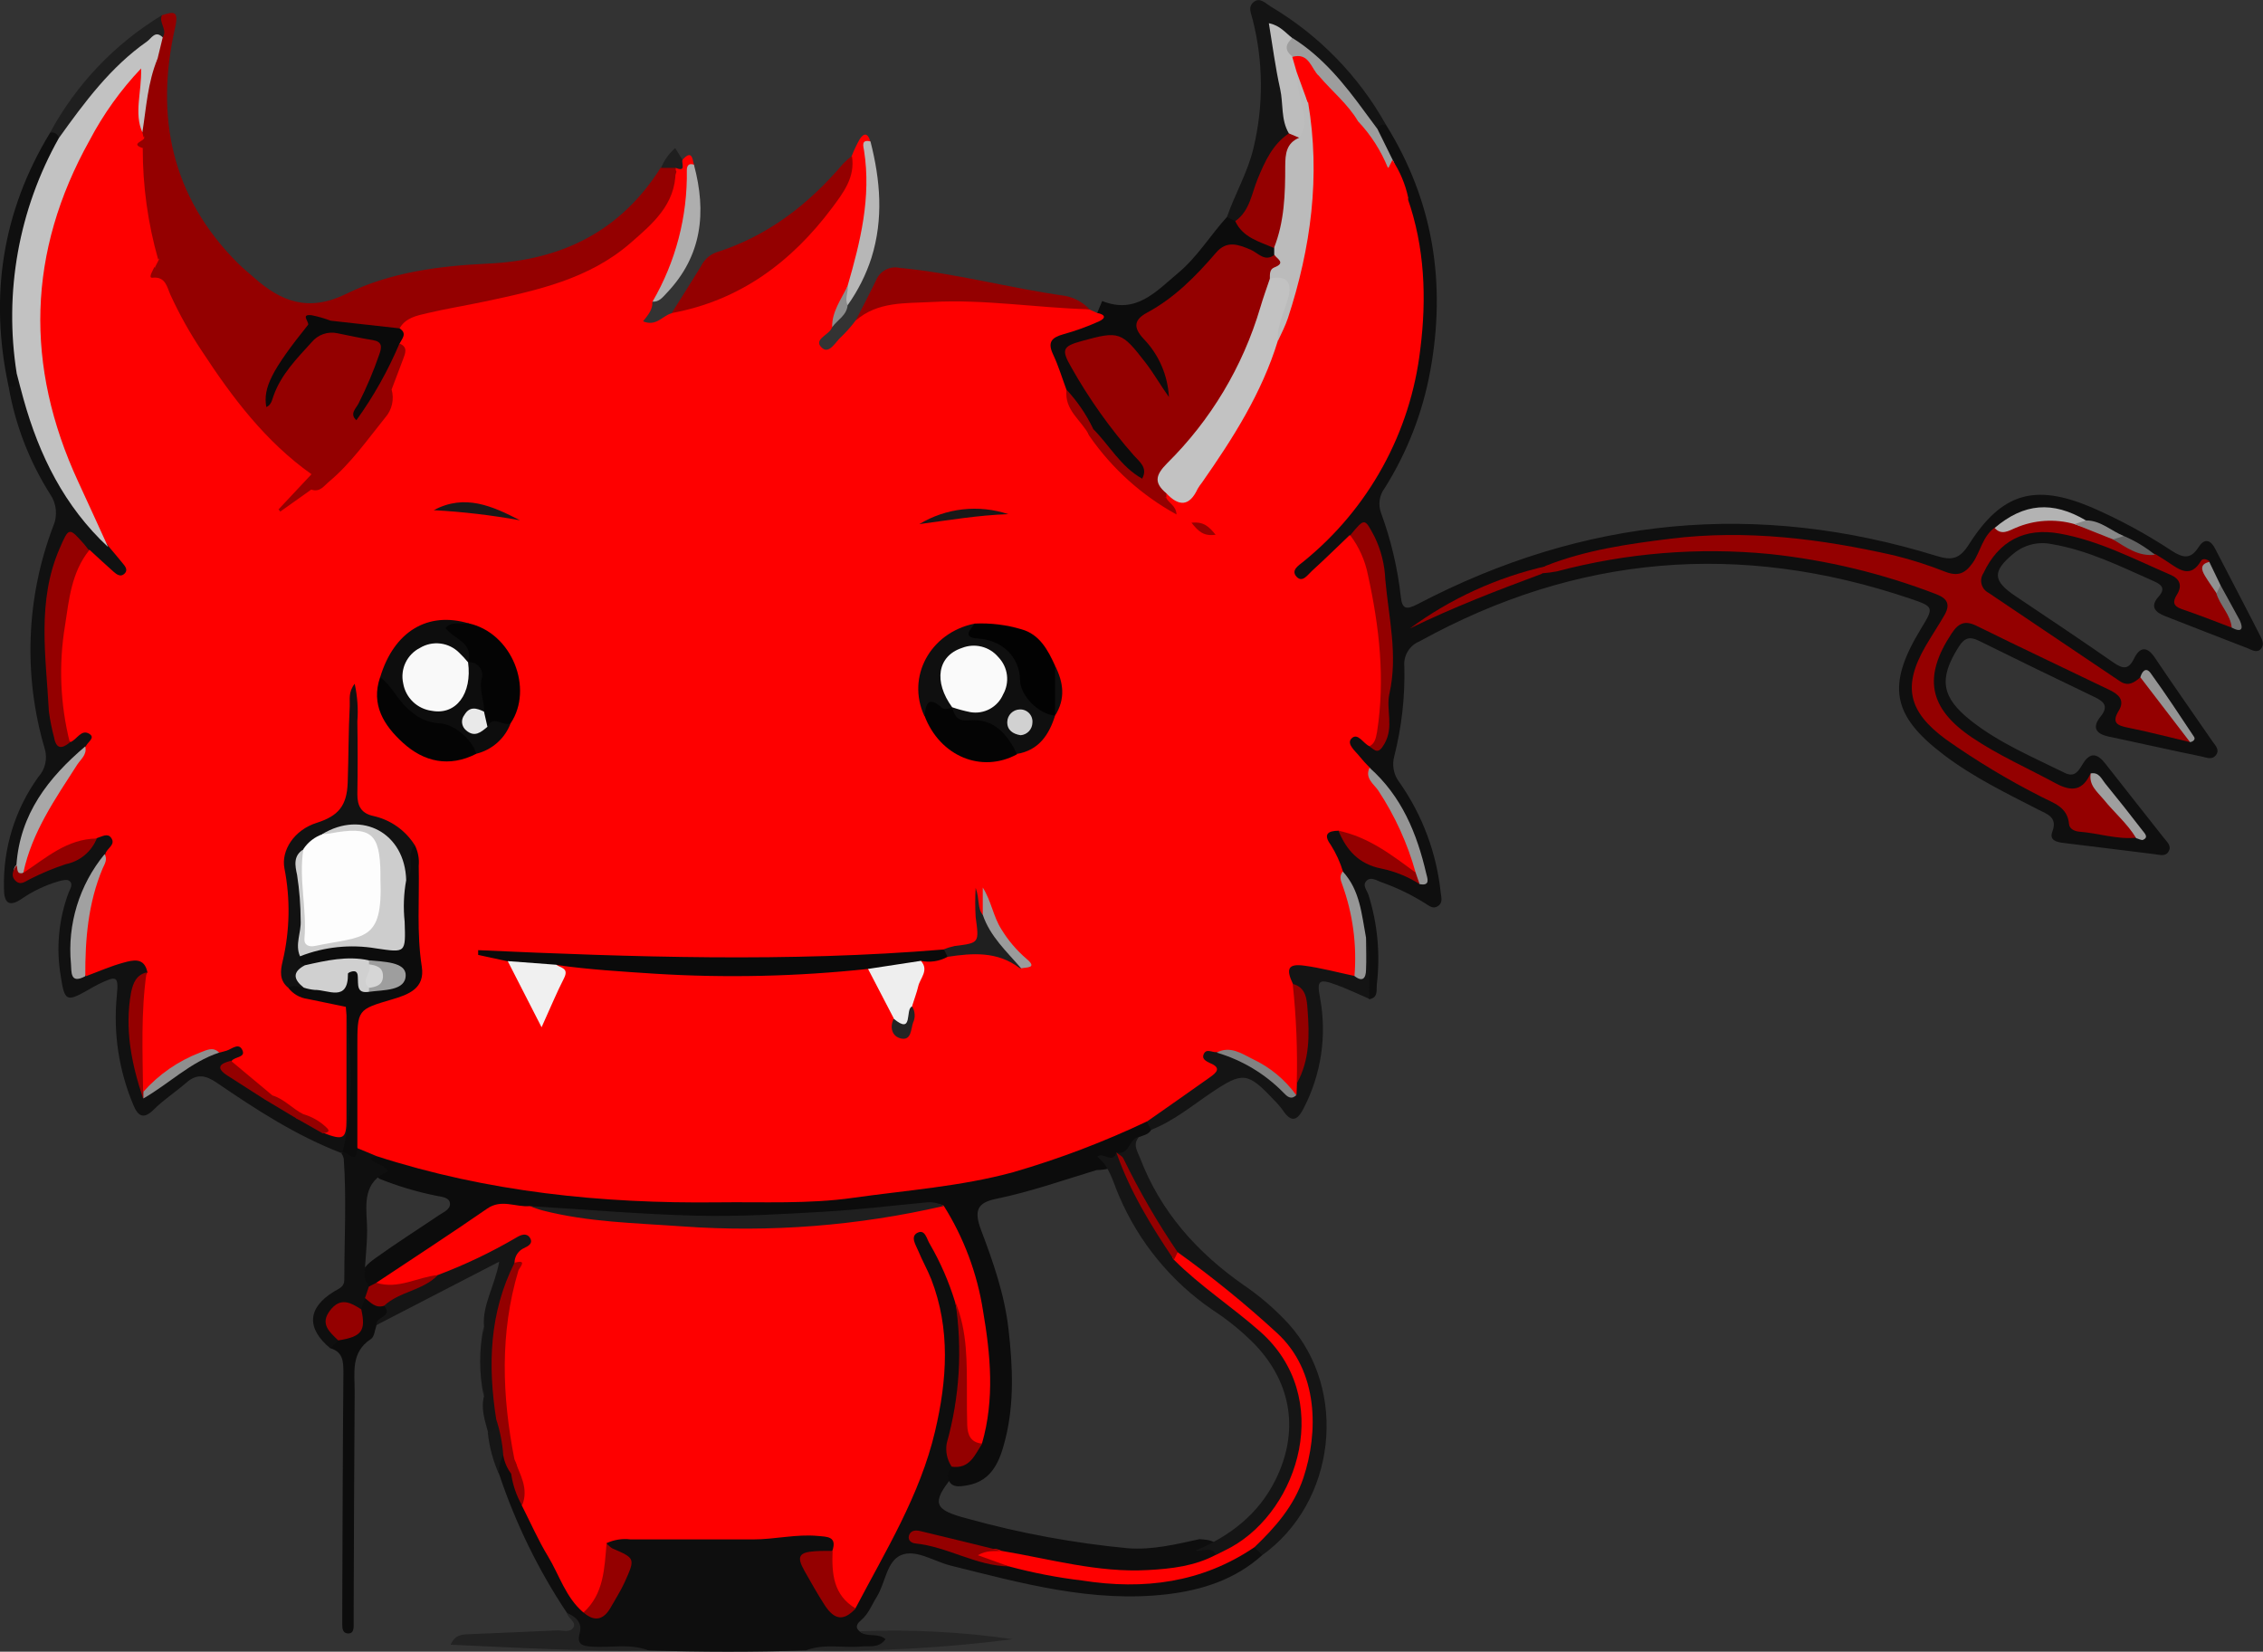 <svg width="211" height="154" viewBox="0 0 211 154" fill="none" xmlns="http://www.w3.org/2000/svg">
<rect x="0" y="0" width="211" height="154" fill="#333333" stroke="none"/>
<g clip-path="url(#clip0_32_145)">
<path d="M129.236 11.649C133.657 18.753 134.85 26.447 133.352 34.607C132.644 38.475 131.204 42.174 129.111 45.504C128.862 45.832 128.701 46.217 128.642 46.623C128.582 47.03 128.627 47.445 128.77 47.83C129.691 50.342 130.308 52.955 130.608 55.614C130.727 56.807 131.121 56.878 132.177 56.33C147.689 48.206 163.845 46.661 180.591 51.844C182.053 52.297 182.739 52.065 183.574 50.771C186.629 45.957 189.713 45.074 194.963 47.281C197.587 48.418 200.106 49.781 202.492 51.355C203.495 51.999 204.235 52.202 204.98 51.033C205.499 50.216 206.066 50.246 206.543 51.17C207.933 53.872 209.347 56.538 210.72 59.246C210.916 59.622 211.131 60.063 210.857 60.439C210.487 60.934 209.998 60.624 209.562 60.439C207.009 59.455 204.455 58.459 201.902 57.457C200.947 57.093 200.434 56.562 201.263 55.632C201.967 54.844 201.508 54.498 200.828 54.194C197.732 52.822 194.695 51.301 191.282 50.729C190.668 50.603 190.033 50.615 189.424 50.766C188.815 50.917 188.247 51.202 187.762 51.6C185.74 53.258 185.788 54.147 187.9 55.566C190.96 57.624 194.033 59.664 197.057 61.775C197.934 62.372 198.453 62.473 198.978 61.4C199.503 60.326 200.172 60.207 200.917 61.322C202.671 63.94 204.497 66.517 206.287 69.124C206.543 69.493 206.991 69.899 206.621 70.394C206.251 70.889 205.732 70.633 205.285 70.537C202.373 69.941 199.474 69.279 196.562 68.664C195.369 68.402 195.071 67.782 195.852 66.815C196.634 65.849 196.186 65.414 195.256 64.972C191.676 63.258 188.096 61.517 184.517 59.747C183.634 59.306 183.151 59.485 182.632 60.302C180.746 63.284 180.991 65.002 183.789 67.209C186.432 69.291 189.522 70.579 192.505 72.058C193.436 72.523 193.794 71.885 194.176 71.259C194.886 70.066 195.572 70.239 196.347 71.259C198.137 73.561 199.963 75.834 201.759 78.13C202.033 78.482 202.498 78.858 202.206 79.377C201.914 79.896 201.371 79.699 200.917 79.645C198.078 79.299 195.244 78.936 192.41 78.596C191.766 78.518 191.062 78.357 191.354 77.564C191.873 76.192 190.889 75.917 190.059 75.494C187.04 73.943 183.986 72.464 181.265 70.4C176.385 66.708 175.896 63.917 179.088 58.656C180.341 56.604 180.347 56.574 178.038 55.793C162.234 50.46 147.015 51.707 132.362 59.795C131.897 59.983 131.507 60.318 131.251 60.749C130.994 61.18 130.886 61.683 130.942 62.181C131.007 64.98 130.692 67.775 130.005 70.49C129.886 70.913 129.869 71.358 129.955 71.79C130.041 72.221 130.228 72.626 130.501 72.971C132.627 76.01 133.945 79.541 134.331 83.23C134.384 83.683 134.563 84.202 134.026 84.512C133.579 84.775 133.233 84.435 132.887 84.232C131.628 83.438 130.286 82.786 128.884 82.287C128.418 82.138 127.834 81.691 127.41 82.126C126.987 82.562 127.47 83.009 127.601 83.451C128.441 86.131 128.706 88.958 128.377 91.747C128.311 92.266 128.544 93.012 127.673 93.167C126.479 91.545 126.837 89.672 126.778 87.864C126.712 85.556 126.151 83.439 124.445 81.757C123.969 80.868 123.557 79.947 123.21 79.001C122.572 77.623 122.93 77.134 124.63 76.83C125.227 76.961 125.352 77.522 125.692 77.904C127.279 79.693 129.182 80.856 131.658 80.778C131.837 80.612 132.094 80.415 132.028 80.182C131.097 77.039 130.047 73.967 126.873 72.273C126.414 71.677 125.954 71.08 125.555 70.436C125.155 69.792 124.773 69.201 125.298 68.509C125.823 67.817 126.587 67.859 127.333 68.229C127.49 68.3 127.657 68.349 127.828 68.372C128.562 68.372 129.087 68.145 129.057 67.239C128.949 63.511 129.51 59.777 128.764 56.055C128.46 54.534 128.168 53.001 127.828 51.492C127.613 50.61 127.154 50.097 126.163 50.592C125.077 51.606 124.171 52.793 123.055 53.777C122.273 54.463 121.438 55.298 120.466 54.254C119.493 53.21 120.323 52.274 121.17 51.576C125.21 48.191 128.272 43.788 130.041 38.824C131.944 33.807 132.231 28.618 131.461 23.351C131.24 21.824 131.133 20.274 130.781 18.765C130.545 17.466 130.037 16.232 129.289 15.144C128.729 14.112 128.055 13.128 127.941 11.905C128.239 11.052 128.711 11.207 129.236 11.649Z" fill="#0F0F0F"/>
<path d="M117.691 144.999C115.156 147.284 112.072 148.262 108.79 148.65C101.846 149.455 95.241 147.618 88.613 145.966C87.074 145.578 85.409 144.427 84.037 144.988C82.665 145.548 82.564 147.57 81.758 148.87C81.293 149.616 80.995 150.457 80.291 151.059C80.058 151.262 79.61 151.656 80.141 152.097C80.672 152.539 81.4 152.211 82.027 152.3C82.397 152.354 82.945 152.121 83.017 152.712C83.089 153.302 82.641 153.535 82.158 153.666C81.694 153.739 81.224 153.761 80.756 153.732C78.883 153.815 77.003 153.547 75.142 153.881C70.256 154.048 65.37 154.036 60.483 153.881C58.616 153.535 56.731 153.791 54.852 153.732C53.825 153.732 52.966 153.672 53.706 152.258C54.189 151.334 53.348 150.91 52.853 150.374C50.188 146.369 48.068 142.029 46.547 137.466C46.338 136.822 46.117 136.172 46.69 135.593C47.639 135.677 47.728 136.536 48.086 137.15C48.263 138.171 48.768 139.107 49.524 139.816C50.866 142.798 52.411 145.662 53.986 148.519C54.207 148.942 54.526 149.306 54.917 149.58C55.001 149.667 55.104 149.734 55.218 149.775C55.332 149.816 55.454 149.83 55.574 149.817C55.694 149.804 55.81 149.763 55.913 149.699C56.015 149.634 56.101 149.546 56.164 149.443C56.807 148.587 57.282 147.618 57.566 146.586C57.629 146.294 57.597 145.99 57.474 145.717C57.352 145.444 57.146 145.218 56.886 145.071C56.17 144.534 55.86 143.878 56.564 143.121C57.014 142.799 57.564 142.649 58.115 142.697C64.033 142.584 69.957 142.697 75.876 142.333C77.129 142.25 78.489 142.375 78.405 144.236C78.347 144.463 78.227 144.668 78.056 144.828C77.886 144.989 77.674 145.098 77.445 145.143C75.947 145.548 76.091 146.485 76.651 147.576C77.528 149.288 78.095 149.616 79.24 149.043C82.403 143.24 85.803 137.526 86.859 130.869C87.587 126.318 87.378 121.851 85.189 117.652C84.995 117.284 84.822 116.905 84.67 116.518C84.318 115.594 84.294 114.729 85.332 114.24C86.37 113.751 86.853 114.425 87.354 115.2C88.583 117.121 89.287 119.274 90.152 121.362C90.469 124.135 90.069 126.897 89.794 129.629C89.562 131.949 89.442 134.269 89.287 136.589C89.206 136.974 89.049 137.338 88.828 137.663C86.823 140.15 87.038 140.776 90.23 141.6C95.111 142.954 100.102 143.876 105.145 144.355C107.43 144.534 109.631 143.991 111.845 143.508C112.877 143.574 113.849 143.699 113.694 145.119C112.501 146.538 110.681 146.562 109.083 146.801C103.898 147.564 98.869 146.497 93.887 145.172C91.727 144.934 89.711 144.087 88.178 143.836C89.884 144.236 92.121 145.113 94.502 145.447C99.668 146.538 104.835 147.689 110.168 146.64C112.094 146.216 113.934 145.467 115.609 144.427C116 144.134 116.45 143.931 116.928 143.83C117.477 144.021 117.817 144.337 117.691 144.999Z" fill="#0E0E0E"/>
<path d="M31.829 107.506C27.652 105.907 23.894 103.468 20.201 100.945C19.169 100.241 18.346 100.092 17.373 100.945C16.401 101.798 15.273 102.525 14.348 103.444C13.424 104.363 12.893 104.142 12.433 103.026C11.085 99.827 10.554 96.342 10.888 92.887C11.067 90.984 10.93 90.918 9.158 91.777C8.836 91.938 8.531 92.117 8.221 92.296C6.205 93.441 6.02 93.376 5.662 91.002C5.22 88.398 5.471 85.724 6.39 83.248C6.521 82.902 6.879 82.425 6.449 82.121C6.234 81.966 5.763 82.085 5.435 82.18C4.233 82.534 3.094 83.073 2.058 83.779C0.799 84.65 0.37 84.148 0.37 82.818C0.275 79.099 1.403 75.451 3.58 72.434C3.894 72.087 4.114 71.665 4.219 71.209C4.323 70.752 4.309 70.277 4.176 69.828C2.155 63.003 2.432 55.705 4.964 49.053C5.173 48.572 5.256 48.046 5.205 47.524C5.154 47.002 4.97 46.502 4.671 46.071C2.725 42.998 1.407 39.57 0.793 35.984C1.253 35.704 0.99 34.941 1.611 34.791C2.911 34.953 2.858 36.086 3.067 36.945C4.057 41.054 6.05 44.699 8.209 48.278C8.806 49.327 9.868 49.84 10.876 50.395C11.264 50.908 11.556 51.486 11.974 51.981C12.529 52.644 12.672 53.383 12.016 54.027C11.359 54.672 10.53 54.469 9.832 53.878C9.134 53.288 8.585 52.638 7.893 52.089C6.998 51.361 6.294 51.576 6.032 52.65C5.507 54.773 4.797 56.884 5.023 59.127C5.286 61.793 4.761 64.495 5.405 67.15C5.572 67.835 5.698 68.283 6.497 68.157C7.231 67.764 7.994 67.251 8.746 68.02C9.391 68.682 9.241 69.404 8.669 70.066C7.097 70.853 5.804 72.102 4.964 73.645C4.015 75.285 2.953 76.842 2.333 78.661C2.093 79.228 2.057 79.86 2.231 80.451C2.274 80.563 2.341 80.665 2.428 80.748C2.514 80.832 2.618 80.895 2.732 80.935C2.846 80.974 2.967 80.988 3.086 80.975C3.206 80.963 3.321 80.924 3.424 80.862C5.328 79.89 7.762 79.741 8.848 77.45C9.14 77.239 9.501 77.145 9.86 77.186C10.218 77.227 10.549 77.4 10.787 77.671C11.52 78.434 11.001 79.216 10.727 79.979C7.857 82.18 7.463 85.347 7.279 88.652C7.237 89.475 7.279 90.042 8.275 89.964C9.629 89.606 10.816 88.723 12.29 88.771C13.406 88.825 14.283 89.111 14.145 90.501C12.594 91.92 12.445 93.757 12.72 95.666C12.809 96.162 12.831 96.668 12.785 97.169C12.632 97.79 12.693 98.444 12.96 99.025C13.226 99.605 13.682 100.078 14.253 100.366C14.987 100.814 15.446 100.283 15.995 99.943C17.51 99.024 18.829 97.808 20.44 97.032C20.611 97.002 20.781 96.96 20.947 96.907C21.788 96.615 22.575 96.615 23.082 97.462C23.59 98.308 23.124 98.887 22.552 99.442C21.979 99.996 22.498 100.42 22.945 100.712C23.613 101.181 24.313 101.604 25.039 101.977C25.875 102.782 26.948 103.17 27.933 103.766C28.709 104.291 29.424 105.007 30.498 104.565C31.435 104.202 31.357 103.372 31.363 102.615C31.363 100.307 31.322 97.992 31.405 95.684C31.405 94.909 31.286 93.942 32.473 93.757C33.07 94.014 33.129 94.557 33.129 95.1C33.159 98.541 33.129 101.983 33.129 105.418C33.147 105.746 33.09 106.073 32.962 106.375C32.833 106.677 32.638 106.945 32.389 107.16C32.23 107.315 32.039 107.433 31.829 107.506Z" fill="#111111"/>
<path d="M88.351 137.52C88.476 137.263 88.601 137.007 88.733 136.75C89.614 135.925 90.372 134.977 90.982 133.935C91.59 129.897 91.489 125.783 90.683 121.779C90.185 119.586 89.486 117.444 88.595 115.379C88.467 114.952 88.237 114.563 87.925 114.244C87.614 113.925 87.23 113.686 86.805 113.548C85.451 112.659 83.93 112.898 82.492 113.059C77.868 113.572 73.239 113.805 68.579 113.9C64.803 113.978 61.044 113.697 57.28 113.62C54.858 113.566 52.453 113.274 50.031 113.578C47.561 112.844 45.497 113.578 43.468 115.105C40.88 116.959 38.171 118.641 35.361 120.139C35.206 120.255 35.025 120.329 34.833 120.354C34.642 120.379 34.448 120.354 34.269 120.282C34.096 120.201 33.945 120.08 33.829 119.928C33.712 119.777 33.634 119.599 33.601 119.411C33.601 118.397 34.281 117.825 35.014 117.3C36.947 115.91 38.952 114.64 40.921 113.309C41.35 113.017 42.019 112.761 41.953 112.188C41.887 111.616 41.142 111.592 40.646 111.484C38.839 111.119 37.07 110.588 35.361 109.898C33.505 108.252 33.493 107.768 35.277 106.975C41.139 108.76 47.158 109.98 53.253 110.619C55.323 110.858 57.399 111.097 59.469 111.162C69.528 111.466 79.575 111.27 89.514 109.462C94.563 108.605 99.471 107.059 104.101 104.87C105.02 104.428 105.891 103.593 107.084 104.213C107.181 104.266 107.265 104.339 107.331 104.427C107.397 104.515 107.444 104.616 107.467 104.723C107.491 104.831 107.491 104.942 107.469 105.049C107.446 105.157 107.4 105.258 107.335 105.347C107.09 105.782 106.625 105.854 106.213 106.009C105.801 106.164 105.575 106.492 105.7 106.975C105.938 107.894 105.342 108.168 104.638 108.371C103.935 108.849 103.102 109.1 102.252 109.093C99.125 110.041 96.047 111.132 92.831 111.789C91.107 112.146 90.797 112.898 91.483 114.711C92.616 117.694 93.678 120.759 94.036 123.962C94.424 127.386 94.585 130.851 93.726 134.233C93.243 136.154 92.533 138.075 90.212 138.486C89.419 138.623 88.464 138.802 88.351 137.52Z" fill="#0C0C0C"/>
<path d="M15.1 1.42C16.174 1.08 16.693 0.948 16.329 2.559C14.444 10.873 15.983 18.353 22.188 24.55C22.647 25.009 23.166 25.421 23.655 25.857C26.221 28.141 28.768 29.125 32.306 27.389C36.375 25.385 40.969 24.789 45.497 24.58C52.417 24.264 57.882 21.532 61.605 15.633C62.154 15.186 62.697 14.81 63.24 15.633C63.304 15.815 63.318 16.011 63.281 16.2C59.589 22.761 53.867 25.91 46.439 26.524C41.654 26.887 36.933 27.843 32.383 29.37C31.953 29.549 31.571 29.827 31.268 30.181C30.468 30.622 29.478 30.127 28.697 30.706C25.302 30.604 23.088 28.29 20.851 26.244C19.306 24.837 18.047 23.99 16.078 25.332C15.44 25.761 14.497 26.095 13.96 24.974C13.909 24.799 13.894 24.616 13.916 24.436C13.937 24.256 13.995 24.081 14.086 23.924C14.324 23.5 14.784 23.328 15.1 22.952C16.556 21.335 16.681 20.757 15.637 18.854C15.069 17.887 14.639 16.845 14.36 15.758C14.193 15.031 13.954 14.369 13.012 14.416C11.443 13.82 12.039 13.11 12.875 12.37C13.398 12.131 13.807 11.696 14.013 11.158C14.219 10.621 14.207 10.024 13.978 9.496C13.602 8.261 13.919 6.907 13.71 5.613C13.799 4.903 14.414 4.42 14.473 3.68C14.338 3.284 14.325 2.856 14.437 2.453C14.549 2.049 14.78 1.689 15.1 1.42Z" fill="#940000"/>
<path d="M104.089 107.452C105.336 107.768 105.252 106.128 106.201 106.009C105.575 106.707 106.064 107.345 106.308 107.995C108.223 113.005 111.63 116.793 115.973 119.829C117.499 120.868 118.9 122.078 120.149 123.437C125.746 129.652 124.552 140.091 117.692 144.999L116.964 144.26C116.552 143.395 117.298 143.067 117.757 142.661C122.005 138.743 123.329 130.643 120.006 126.241C118.838 124.668 117.459 123.263 115.908 122.065C113.748 120.425 111.731 118.552 109.423 117.151C108.98 116.256 108.418 115.425 107.752 114.681C106.058 112.6 105.151 110.118 104.173 107.685L104.089 107.452Z" fill="#151515"/>
<path d="M102.311 29.167C102.46 28.803 102.609 28.433 102.765 28.064C105.927 29.346 107.806 27.157 109.864 25.439C111.654 23.942 112.847 21.938 114.398 20.232C114.553 20.137 114.73 20.087 114.911 20.087C115.093 20.087 115.27 20.137 115.424 20.232C116.707 21.121 118.121 21.842 119.171 23.047C119.3 23.282 119.34 23.555 119.284 23.817C118.801 25.01 117.9 25.075 116.97 24.515C115.401 23.572 114.219 23.948 113.032 25.218C111.576 26.781 110.115 28.362 108.217 29.447C107.323 29.954 107.221 30.7 107.782 31.565C108.631 32.866 109.315 34.269 109.816 35.74C110.085 36.515 110.067 37.189 109.285 37.571C108.504 37.953 107.919 37.529 107.567 36.796C106.938 35.561 106.159 34.409 105.246 33.366C104.982 33.002 104.631 32.709 104.224 32.515C103.818 32.322 103.369 32.233 102.92 32.257C100.879 32.376 100.366 33.217 101.357 34.988C102.803 37.45 104.473 39.774 106.344 41.931C107.084 42.814 108.295 43.828 106.666 45.033C104.823 44.919 104.178 43.243 103.087 42.212C102.508 41.629 101.974 41.005 101.488 40.345C100.635 39.08 100.122 37.559 98.708 36.73C98.139 35.497 97.647 34.23 97.234 32.937C96.828 31.744 97.234 31.028 98.368 30.551C99.644 29.966 101.07 29.817 102.311 29.167Z" fill="#0C0C0C"/>
<path d="M107.323 105.347L106.935 104.583C106.535 103.814 106.935 103.355 107.561 102.979C108.373 102.49 109.071 101.84 109.912 101.38C110.938 100.826 111.666 100.229 111.457 98.75C111.248 97.271 112.37 97.008 113.623 97.265C115.693 98.213 117.519 99.651 119.69 100.354C119.852 100.266 119.991 100.142 120.096 99.991C121.987 98.356 121.373 96.179 121.379 94.145C121.379 93.012 120.293 92.773 119.708 92.117C118.897 90.018 119.577 89.034 121.796 89.171C123.155 89.313 124.502 89.546 125.829 89.869C126.587 89.922 126.772 89.487 126.826 88.819C126.861 88.33 126.623 87.674 127.368 87.441C128.019 89.308 127.541 91.24 127.685 93.137C126.653 92.696 125.638 92.201 124.582 91.819C122.966 91.223 122.757 91.413 123.085 93.066C123.726 96.546 123.195 100.142 121.575 103.289C120.979 104.482 120.418 104.732 119.601 103.51C119.356 103.17 119.083 102.853 118.783 102.561C116.319 99.943 115.878 99.907 112.925 101.893C111.105 103.122 109.423 104.524 107.323 105.347Z" fill="#141414"/>
<path d="M115.174 20.62L114.398 20.232C115.156 18.061 116.343 16.057 116.874 13.802C117.821 9.863 117.795 5.752 116.797 1.825C116.648 1.229 116.325 0.632 116.904 0.179C117.483 -0.274 117.996 0.31 118.467 0.602C122.97 3.269 126.685 7.081 129.236 11.649C128.878 11.589 128.55 11.613 128.407 12.025C127.327 12.287 127.213 11.291 126.79 10.742C124.863 8.225 123.007 5.643 120.144 4.068C118.694 3.943 119.452 4.843 119.547 5.38C120.036 7.766 120.83 10.152 120.651 12.633C118.694 14.506 118.229 17.148 117.125 19.468C116.743 20.309 116.361 21.133 115.174 20.62Z" fill="#141414"/>
<path d="M35.11 123.545C34.949 123.986 34.913 124.63 34.597 124.839C32.67 126.092 33.081 128 33.069 129.796C33.026 136.631 32.994 143.469 32.974 150.308C32.974 150.72 32.974 151.137 32.974 151.555C32.974 151.972 32.897 152.33 32.431 152.3C31.966 152.27 31.918 151.877 31.912 151.501C31.912 151.024 31.912 150.547 31.912 150.075C31.942 142.703 31.954 135.331 32.02 127.959C32.02 126.933 31.972 126.062 30.826 125.716C30.6 125.215 30.892 124.893 31.214 124.583C31.76 124.353 32.223 123.963 32.542 123.465C32.862 122.966 33.023 122.383 33.004 121.791C33.042 121.571 33.126 121.361 33.252 121.176C33.377 120.991 33.541 120.834 33.732 120.718C34.133 120.629 34.548 120.627 34.95 120.714C35.352 120.8 35.73 120.972 36.059 121.219C36.882 121.851 36.924 122.412 35.903 122.877C35.566 122.995 35.284 123.233 35.11 123.545Z" fill="#0C0C0C"/>
<path d="M35.11 123.545C34.919 122.775 36.715 122.793 35.82 121.755C35.528 121.004 36.029 120.747 36.59 120.515C37.977 119.923 39.263 119.118 40.402 118.129C42.721 117.205 44.981 116.138 47.167 114.932C48.098 114.413 49.017 113.864 49.864 114.932C50.711 116 49.9 116.799 49.267 117.58C49.002 117.819 48.759 118.08 48.539 118.362C46.123 122.704 46.153 127.368 46.75 132.08C46.764 132.197 46.764 132.315 46.75 132.432C46.577 134.001 46.463 134.108 45.509 133.559C45.217 132.45 44.817 131.358 45.127 130.189C44.861 128.036 44.861 125.859 45.127 123.706C44.948 121.678 46.129 119.936 46.547 117.634L35.11 123.545Z" fill="#151515"/>
<path d="M1.557 34.803C1.217 35.143 2.189 36.33 0.793 35.996C-0.996 27.646 0.197 19.743 4.659 12.394C5.351 11.643 5.721 12.12 6.055 12.752C6.324 13.593 5.847 14.261 5.507 14.935C2.676 20.491 1.526 26.75 2.195 32.949C2.267 33.64 2.357 34.374 1.557 34.803Z" fill="#0F0F0F"/>
<path d="M31.536 124.976L30.797 125.716C28.553 123.855 28.649 121.946 31.137 120.425C31.608 120.133 32.097 120.008 32.103 119.346C32.103 115.558 32.318 111.777 32.05 108.013C32.005 107.838 31.93 107.673 31.829 107.524L31.96 107.428C32.42 107 32.99 106.707 33.607 106.581C34.46 106.581 35.206 106.695 35.104 107.828C34.716 107.9 34.299 108.013 34.925 108.365C35.373 108.621 35.945 108.663 36.178 109.224C33.875 110.184 34.114 112.206 34.215 114.103C34.299 115.803 34.012 117.479 34 119.173L34.394 119.978C34.692 120.479 34.394 120.777 34.03 121.052L33.684 122.101C32.217 122.489 31.268 123.264 31.536 124.976Z" fill="#0F0F0F"/>
<path d="M52.853 150.38C53.682 150.743 54.333 151.286 54.046 152.276C53.76 153.368 54.344 153.469 55.162 153.529C56.952 153.66 58.741 153.201 60.46 153.887C54.35 153.982 48.259 153.63 42.013 153.35C42.442 152.384 43.128 152.396 43.803 152.366C46.529 152.246 49.255 152.145 51.982 152.014C52.495 152.014 53.175 152.246 53.467 151.733C53.76 151.221 52.948 150.898 52.853 150.38Z" fill="#222222"/>
<path d="M75.142 153.881C76.848 153.207 78.638 153.69 80.38 153.511C81.108 153.439 81.931 153.696 82.564 152.837C81.86 152.193 80.774 152.718 80.141 152.097C84.915 151.906 89.696 152.153 94.424 152.837C88.031 153.662 81.586 154.01 75.142 153.881Z" fill="#252525"/>
<path d="M5.489 12.86C5.469 12.772 5.431 12.689 5.378 12.617C5.324 12.545 5.257 12.484 5.179 12.439C5.101 12.394 5.014 12.366 4.925 12.356C4.836 12.347 4.745 12.355 4.659 12.383C7.101 7.864 10.706 4.079 15.1 1.42C14.766 2.117 15.649 2.768 15.171 3.471C12.35 6 9.575 8.559 7.416 11.72C6.98 12.365 6.598 13.265 5.489 12.86Z" fill="#1F1F1F"/>
<path d="M45.479 133.541C46.38 133.541 46.123 132.814 46.248 132.349C47.388 133.291 47.716 134.388 46.905 135.707C46.612 136.255 46.487 136.877 46.547 137.496C45.98 136.244 45.619 134.909 45.479 133.541Z" fill="#161616"/>
<path d="M63.001 15.651H61.635C61.929 14.943 62.38 14.311 62.953 13.802L63.633 14.9C64.176 15.305 64.23 15.878 63.765 16.248C63.168 16.659 63.216 15.89 63.001 15.651Z" fill="#1F1F1F"/>
<path d="M45.103 123.688C45.103 125.847 45.103 128.008 45.103 130.171C44.656 128.033 44.656 125.826 45.103 123.688Z" fill="#161616"/>
<path d="M63.001 15.651C64.009 16.075 63.526 15.24 63.633 14.9C64.481 13.963 64.57 14.721 64.701 15.383C64.218 17.232 64.797 19.117 64.403 21.013C63.932 23.697 62.688 26.184 60.824 28.171C60.865 28.863 60.43 29.364 59.958 29.96C61.199 30.479 61.784 29.423 62.607 29.215C63.863 28.343 65.216 27.623 66.64 27.067C72.493 24.556 76.675 20.286 79.414 14.542C79.623 14.011 79.868 13.495 80.147 12.997C80.571 12.323 80.941 12.442 81.144 13.182C81.017 13.35 80.935 13.547 80.904 13.756C80.872 13.964 80.893 14.177 80.965 14.375C81.75 18.472 81.272 22.711 79.593 26.531C78.889 27.849 78.256 29.203 77.576 30.533C77.332 31.237 75.786 31.63 76.615 32.412C77.332 33.098 77.922 31.815 78.495 31.35C78.952 30.901 79.375 30.419 79.76 29.907C80.236 29.199 80.87 28.611 81.612 28.191C82.355 27.77 83.185 27.529 84.037 27.485C89.917 26.937 95.847 27.399 101.571 28.851L102.293 29.179C103.021 29.31 103.188 29.638 102.454 29.972C101.385 30.454 100.28 30.853 99.149 31.165C98.057 31.469 97.652 31.899 98.183 33.032C98.714 34.165 99.018 35.221 99.43 36.324C99.847 37.923 101.118 39.026 101.816 40.452C103.606 42.796 105.581 44.931 108.194 46.417C108.235 46.417 108.253 46.554 108.289 46.554C108.528 46.554 108.289 46.381 108.379 46.303C108.405 46.138 108.473 45.982 108.575 45.85C110.3 45.647 111.338 44.562 112.233 43.172C114.709 39.349 117.173 35.531 118.348 31.052C120.454 27.044 121.092 22.701 121.361 18.252C121.54 15.365 121.85 12.448 121.361 9.549C121.396 8.422 121.361 7.241 122.655 6.698C124.785 7.474 125.734 9.406 126.939 11.082C127.565 12.573 127.494 14.482 129.409 15.204C129.539 15.3 129.65 15.419 129.737 15.556C130.25 16.516 130.286 17.721 131.234 18.454C132.851 23.047 133.024 27.819 132.428 32.549C131.528 40.325 127.615 47.439 121.528 52.363C121.104 52.715 120.334 53.157 120.883 53.765C121.432 54.373 121.927 53.592 122.327 53.228C123.52 52.148 124.66 51.021 125.823 49.912C127.356 49.828 127.661 50.997 127.917 52.089C129.088 56.732 129.491 61.535 129.111 66.308C129.091 67.28 128.935 68.244 128.645 69.171C128.466 69.625 128.198 69.875 127.703 69.583C127.106 69.344 126.599 68.247 126.008 68.861C125.513 69.38 126.408 70.054 126.79 70.555C127.081 70.912 127.392 71.253 127.72 71.575C128.77 73.585 130.411 75.243 131.169 77.415C131.622 78.721 132.535 79.926 132.105 81.441C131.378 81.93 131.097 81.142 130.614 80.922C128.518 80.074 126.568 78.905 124.833 77.456C123.783 77.456 123.365 77.802 124.075 78.769C124.567 79.547 124.952 80.387 125.221 81.268C126.199 83.916 127.106 86.582 126.79 89.481C126.73 90.024 126.867 90.626 126.306 91.002C124.737 90.668 123.18 90.245 121.599 90.036C120.114 89.833 119.869 90.316 120.549 91.736C121.742 93.925 121.522 96.281 121.307 98.607C121.272 99.414 121.144 100.215 120.925 100.993C120.925 101.356 120.895 101.72 120.883 102.09C119.404 101.267 118.384 99.824 116.803 99.108C115.723 98.631 114.709 97.975 113.456 98.1C113.026 98.159 112.447 97.688 112.209 98.344C112.066 98.738 112.447 98.941 112.805 99.114C113.945 99.573 113.402 100.026 112.805 100.45C110.868 101.822 108.927 103.186 106.983 104.542C102.947 106.459 98.763 108.049 94.472 109.295C89.562 110.631 84.526 110.977 79.557 111.681C75.381 112.278 71.139 112.051 66.921 112.105C56.104 112.23 45.443 111.138 35.116 107.798L33.326 107.053C32.867 106.713 32.956 106.218 32.956 105.752C32.956 102.132 32.986 98.517 32.956 94.903C32.956 93.519 33.44 92.899 34.871 92.976C35.927 93.03 36.882 92.517 37.854 92.117C38.148 92.041 38.406 91.863 38.582 91.616C38.758 91.368 38.84 91.066 38.815 90.763C38.26 87.465 38.427 84.137 38.391 80.814C38.363 80.341 38.262 79.874 38.093 79.431C37.55 77.606 36.077 76.902 34.424 76.597C33.189 76.371 32.676 75.739 32.789 74.593C33.04 72.034 32.986 69.47 32.998 67.436C33.141 69.607 32.867 72.303 32.861 75.005C32.861 75.828 32.592 76.424 31.59 76.562C30.634 76.733 29.732 77.13 28.959 77.719C27.664 78.643 26.746 79.747 27.169 81.429C27.855 84.28 27.432 87.113 27.056 89.928C26.966 90.596 26.835 91.085 27.378 91.545C28.429 92.376 29.71 92.865 31.047 92.946C31.644 93.03 32.24 93.09 32.306 93.859C32.306 97.348 32.306 100.844 32.306 104.339C32.306 106.206 32.02 106.349 30.182 105.645C29.884 104.703 28.947 104.607 28.243 104.202C27.211 103.677 26.31 102.943 25.302 102.412C24.329 101.679 23.273 101.064 22.367 100.259C21.979 99.913 21.442 99.585 21.609 98.905C21.901 98.517 22.88 98.607 22.617 97.957C22.301 97.169 21.651 97.784 21.143 97.957C20.923 98.028 20.702 98.076 20.475 98.142C18.214 98.243 16.609 99.651 14.939 100.921C14.605 101.172 14.372 101.559 13.996 101.738C13.286 102.084 13.191 101.619 13.203 101.058C12.94 98.392 12.457 95.738 12.881 93.042C12.943 92.182 13.243 91.356 13.746 90.656C13.459 89.236 12.403 89.511 11.52 89.755C10.327 90.077 9.188 90.584 8.03 91.014C6.712 89.863 7.38 88.401 7.434 87.059C7.577 84.393 8.722 82.013 9.82 79.633C9.933 79.097 10.828 78.781 10.369 78.124C10.035 77.641 9.516 78.005 9.086 78.124C6.907 79.428 4.615 80.532 2.237 81.423C1.587 79.771 2.428 78.405 3.084 77.003C4.42 74.331 6.074 71.832 8.012 69.559C8.185 69.183 8.913 68.784 8.335 68.426C7.577 67.949 7.183 68.951 6.575 69.189C4.952 68.408 5.322 66.702 5.244 65.497C4.994 61.59 4.844 57.63 6.151 53.831C6.533 52.733 6.664 51.29 8.37 51.284C9.116 51.964 9.85 52.656 10.608 53.324C10.876 53.562 11.234 53.807 11.556 53.532C12.01 53.157 11.658 52.787 11.395 52.465C10.989 51.964 10.566 51.469 10.148 50.974C5.346 44.412 2.631 37.046 2.911 28.904C3.192 20.763 6.252 13.396 11.431 7.032C11.908 6.436 12.475 5.714 13.37 6.197C14.139 6.621 13.966 7.474 13.805 8.13C13.43 9.484 13.835 10.856 13.573 12.198C13.556 12.402 13.51 12.603 13.435 12.794C13.608 13.152 11.968 13.391 13.376 13.832C13.531 14.011 13.376 13.736 13.525 13.927C14.408 15.091 15.374 22.827 14.814 24.204L14.45 24.92C17.88 27.145 18.59 31.261 20.911 34.291C23.232 37.321 25.517 40.255 28.458 42.707C28.957 43.032 29.329 43.518 29.514 44.084C29.55 45.188 28.44 45.313 28.07 45.82C28.367 45.588 28.676 45.371 28.995 45.17C31.548 43.9 33.135 41.663 34.836 39.498C35.587 38.531 36.303 37.708 35.838 36.396C36.136 34.965 37.55 33.789 36.798 32.125C36.572 31.529 36.876 30.885 36.798 30.264C37.12 28.887 38.385 28.749 39.406 28.427C41.273 27.831 43.242 27.634 45.151 27.234C48.957 26.381 52.907 25.851 56.289 23.769C59.272 21.914 61.832 19.486 63.073 16.015C62.989 15.86 62.995 15.741 63.001 15.651Z" fill="#FE0000"/>
<path d="M208.083 58.519C206.526 57.922 204.986 57.326 203.417 56.789C202.612 56.508 202.564 56.097 202.97 55.453C203.501 54.612 203.25 53.968 202.373 53.592C198.996 52.136 195.727 50.413 192.052 49.751C188.789 49.154 186.348 50.437 184.929 53.449C184.83 53.597 184.764 53.765 184.736 53.941C184.707 54.117 184.715 54.297 184.761 54.47C184.807 54.642 184.888 54.803 185 54.941C185.113 55.08 185.253 55.193 185.412 55.274L197.66 63.517C198.418 64.03 199.002 63.654 199.563 63.147C199.677 63.093 199.832 63.034 199.897 63.105C201.616 64.936 203.262 66.815 204.199 69.195C202.29 68.748 200.392 68.241 198.471 67.859C197.445 67.656 196.843 67.424 197.547 66.273C198.173 65.253 197.487 64.716 196.688 64.328C192.571 62.336 188.425 60.398 184.32 58.364C183.222 57.821 182.62 58.077 181.975 59.05C179.291 63.099 179.822 66.028 183.855 68.754C186.325 70.424 189.051 71.617 191.664 73.031C193.209 73.866 194.206 73.693 194.928 72.1C196.049 73.526 197.111 74.999 198.37 76.317C198.817 76.782 199.408 77.313 199.175 78.106C197.386 78.291 195.649 77.677 193.878 77.546C193.466 77.516 192.959 77.295 192.917 76.854C192.78 75.213 191.461 74.885 190.304 74.277C187.224 72.719 184.263 70.937 181.444 68.945C177.93 66.362 177.358 64.006 179.541 60.242C180.108 59.264 180.734 58.334 181.301 57.35C181.868 56.365 181.57 55.799 180.544 55.405C175.545 53.476 170.313 52.214 164.984 51.653C158.34 51.01 151.635 51.557 145.183 53.27C144.716 53.361 144.244 53.423 143.769 53.455C143.56 53.043 143.912 52.93 144.139 52.751C147.874 51.278 151.799 50.717 155.755 50.228C162.83 49.357 169.757 50.228 176.636 51.791C178.26 52.193 179.854 52.705 181.409 53.324C182.566 53.759 183.24 53.473 183.944 52.465C184.648 51.456 184.863 49.977 186.008 49.178C187.202 49.095 188.067 48.218 189.158 48.039C190.553 47.735 192.006 47.851 193.335 48.373C194.528 48.928 195.9 49.106 197.022 49.876C198.352 50.443 199.551 51.307 200.971 51.665C201.371 51.916 201.771 52.16 202.164 52.423C203.22 53.133 204.252 53.944 205.225 52.286C205.374 52.035 205.762 52.13 206.018 52.333C205.535 53.61 206.764 54.242 207.092 55.22C207.265 56.401 208.649 57.147 208.083 58.519Z" fill="#940000"/>
<path d="M127.685 69.583C128.227 69.297 128.281 68.796 128.395 68.241C129.164 63.302 128.609 58.441 127.547 53.61C127.284 52.266 126.719 51 125.895 49.906C127.267 48.26 127.225 48.278 128.18 50.079C128.774 51.314 129.109 52.658 129.164 54.027C129.474 57.558 130.357 61.06 129.552 64.656C129.206 66.165 129.993 67.752 129.087 69.344C128.514 70.364 128.233 70.001 127.685 69.583Z" fill="#940000"/>
<path d="M126.623 11.309C125.662 9.681 124.183 8.506 122.983 7.086C121.868 6.788 121.116 5.744 119.923 5.607C119.195 4.664 118.986 3.865 120.519 3.549C123.329 5.309 125.352 7.832 127.273 10.462C127.655 10.987 128.043 11.506 128.43 12.025C128.904 12.987 129.377 13.947 129.85 14.905C130.137 15.353 130.065 15.627 129.48 15.639H129.427C127.995 14.512 127.404 12.848 126.623 11.309Z" fill="#9D9D9D"/>
<path d="M131.992 81.363C131.239 78.648 130.065 76.068 128.514 73.716C128.12 73.12 127.219 72.565 127.696 71.581C130.68 74.224 132.111 77.689 132.982 81.453C133.078 81.858 133.412 82.645 132.356 82.431C132.212 82.297 132.103 82.129 132.04 81.943C131.976 81.756 131.96 81.557 131.992 81.363Z" fill="#959595"/>
<path d="M131.992 81.363L132.362 82.431C131.268 81.733 130.054 81.242 128.782 80.981C126.706 80.57 125.549 79.281 124.797 77.456C127.601 78.041 129.785 79.729 131.992 81.363Z" fill="#940000"/>
<path d="M144.139 52.793L143.769 53.496C139.593 55.047 135.452 56.64 131.455 58.596C135.241 55.813 139.558 53.838 144.139 52.793Z" fill="#940000"/>
<path d="M126.289 91.002C126.528 88.104 126.137 85.188 125.143 82.455C124.988 82.055 124.863 81.661 125.203 81.262C126.814 83.003 126.957 85.27 127.368 87.435C127.368 88.437 127.416 89.433 127.368 90.417C127.357 91.193 127.058 91.61 126.289 91.002Z" fill="#969696"/>
<path d="M193.43 48.868C191.604 48.346 189.654 48.473 187.912 49.226C187.315 49.476 186.617 49.953 185.979 49.226C188.711 46.906 191.384 46.685 194.498 48.528C194.373 49.339 193.866 48.999 193.43 48.868Z" fill="#B3B3B3"/>
<path d="M199.175 78.148C198.352 76.782 197.123 75.762 196.133 74.528C195.536 73.818 194.743 73.204 194.939 72.112C195.703 71.969 195.936 72.613 196.282 73.043C197.475 74.502 198.64 75.973 199.778 77.456C199.969 77.701 200.345 78.053 199.838 78.297C199.676 78.375 199.396 78.208 199.175 78.148Z" fill="#9F9F9F"/>
<path d="M204.199 69.195L199.563 63.147C199.718 62.599 200.088 62.163 200.518 62.754C201.932 64.704 203.25 66.72 204.581 68.718C204.718 68.945 204.473 69.16 204.199 69.195Z" fill="#949494"/>
<path d="M208.083 58.519C207.969 57.29 206.985 56.449 206.651 55.316C206.651 55.017 206.698 54.719 207.039 54.564C207.635 55.65 208.232 56.717 208.828 57.827C209.204 58.644 209.007 59.008 208.083 58.519Z" fill="#727272"/>
<path d="M129.457 15.651L129.826 14.918C130.539 15.995 131.041 17.197 131.306 18.46C131.211 18.759 131.181 19.307 130.757 18.669C130.133 17.757 129.691 16.732 129.457 15.651Z" fill="#FE0000"/>
<path d="M193.43 48.868L194.498 48.522C195.876 48.522 196.843 49.506 198.024 49.977C197.916 50.812 197.427 50.413 197.022 50.294L193.43 48.868Z" fill="#888888"/>
<path d="M197.022 50.294L198.024 49.977C199.068 50.423 200.046 51.011 200.929 51.725C199.384 51.91 198.227 51.033 197.022 50.294Z" fill="#606060"/>
<path d="M207.039 54.564L206.669 55.316C206.311 54.785 205.935 54.26 205.601 53.711C205.267 53.163 205.082 52.602 205.994 52.393L207.039 54.564Z" fill="#919191"/>
<path d="M47.973 117.741C47.973 117.443 48.061 117.152 48.227 116.905C48.393 116.658 48.628 116.465 48.904 116.351C49.285 116.173 49.721 115.91 49.417 115.421C49.112 114.932 48.599 115.111 48.17 115.373C45.822 116.751 43.361 117.926 40.814 118.886C39.467 119.571 38.04 120.086 36.566 120.419C35.898 120.622 35.146 120.658 35.086 119.602C38.541 117.306 42.019 115.045 45.425 112.689C46.768 111.759 48.08 112.576 49.393 112.457C53.74 113.135 58.122 113.569 62.518 113.757C68.516 113.969 74.521 113.814 80.499 113.292C82.671 113.125 84.813 112.761 86.961 112.421C87.307 112.367 87.653 112.206 87.993 112.421C89.867 115.4 91.114 118.731 91.656 122.209C92.36 126.318 92.748 130.47 91.561 134.585C90.242 135.182 89.669 134.806 89.514 133.327C89.406 132.509 89.406 131.681 89.514 130.863C89.97 127.699 89.81 124.477 89.043 121.374C88.469 119.501 87.685 117.7 86.704 116.006C86.406 115.546 86.269 114.586 85.553 114.938C84.837 115.29 85.398 116.089 85.624 116.644C85.988 117.527 86.46 118.356 86.817 119.244C88.637 123.927 88.303 128.68 87.187 133.44C85.791 139.405 82.57 144.606 79.76 149.962C78.209 150.558 77.761 149.252 77.26 148.352C76.55 147.093 76.49 145.757 77.606 144.6C78.077 143.24 77.105 143.288 76.258 143.21C74.223 143.019 72.231 143.538 70.214 143.532C66.408 143.532 62.601 143.532 58.795 143.532C58.023 143.435 57.239 143.559 56.534 143.89C57.542 145.548 57.232 147.212 56.504 148.841C56.116 149.723 55.514 150.433 54.38 150.332C52.74 148.936 52.161 146.866 51.093 145.107C50.174 143.592 49.458 141.952 48.653 140.365C48.544 138.849 48.104 137.375 47.364 136.047C46.869 132.468 46.171 128.889 46.463 125.215C46.684 123.326 47.042 121.456 47.537 119.62C47.704 119.006 48.08 118.421 47.973 117.741Z" fill="#FE0000"/>
<path d="M109.81 116.757C113.036 119.069 116.118 121.575 119.04 124.26C122.971 127.839 122.93 133.583 121.528 137.794C120.657 140.413 118.909 142.405 116.964 144.26C112.054 147.588 106.637 148.262 100.909 147.367C98.603 147.093 96.32 146.652 94.078 146.049C93.231 145.894 92.413 145.596 91.549 145.512C91.202 145.477 90.779 145.512 90.868 144.987C90.883 144.9 90.915 144.815 90.962 144.74C91.009 144.664 91.071 144.599 91.143 144.547C91.216 144.495 91.298 144.459 91.385 144.439C91.472 144.42 91.562 144.417 91.65 144.433C92.246 144.486 92.843 144.29 93.374 144.6C97.908 145.351 102.371 146.658 107.042 146.389C109.244 146.27 111.403 146.019 113.384 144.958C114.088 143.431 115.77 143.043 116.862 141.91C121.331 137.21 122.882 129.462 116.463 124.016C114.321 122.197 111.845 120.795 109.966 118.648C109.614 118.248 109.077 118.022 109.053 117.389C109.148 117.049 109.256 116.638 109.81 116.757Z" fill="#FE0000"/>
<path d="M109.458 117.461C111.934 119.942 114.894 121.851 117.519 124.177C124.373 130.261 121.158 140.693 114.816 144.242C114.345 144.504 113.861 144.731 113.384 144.97C112.901 144.081 112.101 144.731 111.469 144.576C114.679 143.216 117.31 141.206 118.909 138.015C121.14 133.547 120.472 129.002 117.023 125.376C115.817 124.147 114.478 123.055 113.032 122.119C109.189 119.482 106.176 115.806 104.346 111.52C103.779 110.256 103.498 108.794 102.317 107.852C102.818 107.321 103.725 108.603 104.107 107.458C105.897 110.285 106.827 113.626 109.172 116.137C109.53 116.53 109.065 117.085 109.458 117.461Z" fill="#151515"/>
<path d="M47.973 117.741C49.261 117.365 48.408 118.224 48.337 118.457C46.589 124.302 46.809 130.177 47.967 136.076C48.205 136.601 48.498 137.132 47.68 137.43C47.288 136.919 47.028 136.319 46.923 135.683C46.843 134.543 46.622 133.417 46.266 132.331C45.479 127.308 45.616 122.417 47.973 117.741Z" fill="#940000"/>
<path d="M89.079 121.392C90.224 124.159 90.147 127.082 90.152 129.993C90.152 130.947 90.152 131.901 90.182 132.85C90.212 133.798 90.504 134.502 91.578 134.603C90.886 135.659 90.415 136.989 88.733 136.75C88.303 136.11 88.138 135.327 88.273 134.567C89.475 130.283 89.75 125.791 89.079 121.392Z" fill="#940000"/>
<path d="M77.63 144.606C77.546 146.717 77.689 148.733 79.784 149.974C78.662 151.167 77.809 151.071 76.884 149.646C76.21 148.602 75.613 147.534 75.005 146.461C74.253 145.131 74.48 144.725 76.037 144.63C76.568 144.594 77.099 144.612 77.63 144.606Z" fill="#940000"/>
<path d="M54.404 150.344C56.325 148.596 56.349 146.216 56.558 143.902C56.709 144.082 56.886 144.239 57.083 144.367C59.231 145.292 59.248 145.292 58.24 147.528C57.876 148.328 57.399 149.073 56.964 149.837C56.325 150.994 55.478 151.286 54.404 150.344Z" fill="#940000"/>
<path d="M93.374 144.6C92.718 144.659 92.02 144.51 91.173 145.005L94.078 146.049C91.005 146.007 88.357 144.212 85.344 143.908C84.98 143.872 84.628 143.616 84.747 143.186C84.944 142.59 85.481 142.673 85.94 142.787C88.426 143.383 90.904 143.987 93.374 144.6Z" fill="#940000"/>
<path d="M47.663 137.43C47.89 137.017 47.989 136.546 47.949 136.076C48.48 137.46 49.333 138.79 48.677 140.377C48.157 139.467 47.813 138.467 47.663 137.43Z" fill="#940000"/>
<path d="M13.274 12.347C12.475 10.521 13.221 8.637 13.155 6.382C11.254 8.385 9.637 10.642 8.352 13.086C2.542 23.5 2.303 34.117 7.285 44.901C8.227 46.935 9.152 48.975 10.083 51.009C6.014 47.228 3.657 42.468 2.19 37.201C1.963 36.402 1.766 35.603 1.557 34.815C0.357 27.267 1.742 19.534 5.489 12.872C7.875 9.543 10.303 6.251 13.71 3.865C14.128 3.567 14.479 2.791 15.172 3.483L14.682 5.505C14.208 7.12 14.022 8.806 14.133 10.486C14.157 10.843 14.091 11.201 13.941 11.526C13.791 11.851 13.562 12.133 13.274 12.347Z" fill="#C2C2C2"/>
<path d="M32.246 93.877C31.053 93.626 29.86 93.376 28.667 93.137C27.956 93.041 27.313 92.668 26.877 92.099C26.877 91.085 27.718 91.306 28.285 91.127C29.645 91.598 30.862 91.783 31.864 90.328C32.348 89.642 33.231 89.672 33.803 90.513C34.012 90.871 34.31 91.169 34.669 91.378C34.961 91.431 35.265 91.378 35.546 91.378C35.826 91.378 36.285 91.378 36.303 90.918C36.303 90.543 35.987 90.429 35.707 90.423C35.13 90.341 34.562 90.203 34.012 90.012C33.685 89.843 33.322 89.755 32.953 89.755C32.585 89.755 32.222 89.843 31.894 90.012C30.73 90.513 29.449 90.678 28.195 90.489C27.527 90.221 27.241 89.785 27.545 89.075C28.015 88.591 28.581 88.21 29.207 87.956C29.832 87.703 30.504 87.582 31.178 87.602C32.407 87.602 33.654 87.507 34.877 87.548C36.452 87.602 36.81 86.892 36.751 85.52C36.623 84.229 36.694 82.925 36.959 81.655C37.168 80.945 37.085 80.17 37.449 79.496C37.717 78.995 37.908 78.369 38.69 78.828C38.981 79.415 39.103 80.072 39.042 80.725C39.113 83.862 38.839 87 39.328 90.131C39.644 92.159 38.093 92.732 36.548 93.185C33.32 94.133 33.32 94.133 33.32 97.617C33.32 100.758 33.32 103.899 33.32 107.041C33.249 108.693 32.437 107.393 31.948 107.387C33.058 102.919 32.736 98.398 32.246 93.877Z" fill="#0C0C0C"/>
<path d="M8.305 51.319C6.664 53.371 6.431 55.912 6.061 58.334C5.461 61.956 5.613 65.664 6.509 69.225C5.787 69.822 5.25 69.875 5.047 68.778C4.832 67.974 4.669 67.157 4.558 66.332C4.29 61.227 3.407 56.073 5.566 51.123C6.425 49.142 6.431 49.142 7.863 50.759C8 50.938 8.156 51.135 8.305 51.319Z" fill="#940000"/>
<path d="M7.947 69.595C8.138 70.358 7.529 70.788 7.195 71.301C5.161 74.474 2.983 77.576 2.178 81.363C2.04 81.638 1.784 81.894 1.533 81.679C1.458 81.615 1.397 81.536 1.356 81.446C1.314 81.357 1.293 81.259 1.293 81.16C1.293 81.062 1.314 80.964 1.356 80.874C1.397 80.785 1.458 80.705 1.533 80.641C1.867 75.894 4.498 72.518 7.947 69.595Z" fill="#A8A8A8"/>
<path d="M9.754 79.639C10.047 80.135 9.754 80.564 9.569 80.975C8.215 84.196 7.935 87.584 7.953 91.02C6.503 91.807 6.682 90.573 6.616 89.869C6.269 86.178 7.397 82.501 9.754 79.639Z" fill="#A1A1A1"/>
<path d="M13.668 90.662C13.131 94.36 13.298 98.076 13.34 101.792C13.419 101.877 13.463 101.989 13.463 102.105C13.463 102.221 13.419 102.333 13.34 102.418C12.266 99.197 11.598 95.929 12.224 92.517C12.409 91.658 12.702 90.906 13.668 90.662Z" fill="#940000"/>
<path d="M1.545 80.665C1.67 80.987 1.491 81.566 2.178 81.387C4.301 79.985 6.252 78.214 9.021 78.184C8.777 78.788 8.388 79.323 7.887 79.739C7.386 80.155 6.79 80.441 6.151 80.57C5.033 80.937 3.944 81.388 2.893 81.918C2.428 82.121 1.957 82.61 1.456 82.132C0.955 81.655 1.241 81.107 1.545 80.665Z" fill="#940000"/>
<path d="M13.37 102.418C13.37 102.209 13.37 102.001 13.37 101.792C14.811 100.171 16.619 98.92 18.644 98.142C19.24 97.933 19.837 97.545 20.434 98.142C17.737 99.042 15.756 101.046 13.37 102.418Z" fill="#8F8F8F"/>
<path d="M21.531 98.905L25.403 102.138C25.403 102.788 25.033 102.621 24.669 102.502L21.221 100.295C20.046 99.543 20.529 99.156 21.531 98.905Z" fill="#940000"/>
<path d="M24.669 102.502L25.403 102.138C26.519 102.472 27.277 103.396 28.291 103.891C28.291 104.488 27.998 104.488 27.587 104.249L24.669 102.502Z" fill="#940000"/>
<path d="M27.587 104.249L28.291 103.891C29.077 104.113 29.798 104.523 30.391 105.084C30.91 105.514 30.474 105.603 30.105 105.681L27.587 104.249Z" fill="#940000"/>
<path d="M88.011 112.439C80.026 114.289 71.809 114.932 63.634 114.347C59.248 114.031 54.858 113.96 50.574 112.856C50.18 112.755 49.792 112.594 49.381 112.457C54.583 112.767 59.785 113.22 64.988 113.351C68.949 113.447 72.923 113.202 76.884 112.975C80.016 112.797 83.136 112.409 86.263 112.123C86.864 112.036 87.478 112.147 88.011 112.439Z" fill="#1F1F1F"/>
<path d="M35.098 119.602C37.121 120.252 38.91 119.071 40.825 118.886C39.441 120.336 37.246 120.407 35.82 121.744C35.02 122.018 34.561 121.439 34.03 121.034L34.394 119.96L35.098 119.602Z" fill="#940000"/>
<path d="M79.431 14.548C79.766 16.516 78.608 18.001 77.582 19.379C73.8 24.431 68.991 28.022 62.625 29.191C63.538 27.741 64.457 26.298 65.352 24.837C65.634 24.245 66.131 23.782 66.742 23.542C71.574 22.021 75.398 19.057 78.632 15.24C78.879 14.987 79.146 14.756 79.431 14.548Z" fill="#940000"/>
<path d="M101.589 28.839C96.679 28.708 91.793 27.884 86.871 28.159C84.431 28.296 81.836 28.087 79.778 29.895C80.422 28.63 81.084 27.378 81.699 26.101C81.874 25.69 82.188 25.352 82.585 25.146C82.982 24.941 83.439 24.88 83.876 24.974C89.073 25.469 94.12 26.859 99.275 27.58C100.161 27.742 100.972 28.183 101.589 28.839Z" fill="#940000"/>
<path d="M79.032 26.65C80.225 22.528 81.245 18.395 80.565 14.047C80.511 13.677 80.243 12.961 81.162 13.188C82.086 16.802 82.391 20.399 81.251 24.049C80.742 25.621 79.995 27.105 79.038 28.451C78.578 28.087 78.578 28.087 79.032 26.65Z" fill="#B7B7B7"/>
<path d="M60.841 28.123C63.003 24.409 64.109 20.175 64.039 15.878C64.039 15.466 64.206 15.186 64.701 15.353C65.895 19.785 65.465 23.864 62.154 27.33C61.79 27.712 61.45 28.177 60.841 28.123Z" fill="#AEAEAE"/>
<path d="M79.032 26.65C79.127 27.246 78.722 27.843 79.032 28.439C78.96 29.411 78.071 29.823 77.588 30.509C77.558 29.042 78.447 27.902 79.032 26.65Z" fill="#8D8D8D"/>
<path d="M29.043 44.216C24.753 41.174 21.651 37.058 18.829 32.74C17.707 31.064 16.721 29.301 15.882 27.467C15.589 26.817 15.446 25.767 14.247 25.892C13.954 25.922 13.937 25.773 14.384 24.914C15.541 25.201 16.257 24.318 17.027 23.781C18.178 22.97 18.96 23.119 19.915 24.133C22.408 26.763 25.201 29.012 28.667 30.276C29.263 31.087 28.5 31.535 28.07 31.923C27.085 32.897 26.278 34.035 25.684 35.287C26.28 33.599 27.808 32.257 29.132 30.777C29.806 30.032 30.707 30.36 31.465 30.479C32.658 30.664 33.78 30.944 34.955 31.076C36.13 31.207 36.518 31.863 36.077 33.032C35.289 35.108 34.024 37.016 33.833 39.307C32.944 40.756 31.93 42.134 31.101 43.631C30.63 43.894 30.367 44.466 29.77 44.556C29.631 44.561 29.492 44.533 29.365 44.474C29.239 44.415 29.128 44.326 29.043 44.216Z" fill="#940000"/>
<path d="M62.989 15.973C62.989 19.081 60.818 20.888 58.783 22.66C54.923 26.023 50.067 27.079 45.234 28.105C43.445 28.487 41.613 28.779 39.823 29.203C38.863 29.429 37.819 29.62 37.258 30.616C37.055 30.921 36.816 31.213 36.423 31.165C34.513 30.944 32.521 31.105 30.832 29.901C30.97 29.607 31.172 29.347 31.423 29.141C31.674 28.934 31.967 28.787 32.282 28.708C35.073 27.522 38.018 26.735 41.028 26.369C45.032 25.862 49.035 25.272 52.996 24.491C55.776 23.942 57.811 21.985 59.702 19.993C60.883 18.717 61.897 17.309 62.989 15.973Z" fill="#940000"/>
<path d="M30.832 29.901L37.258 30.616C37.992 31.099 37.49 31.565 37.258 32.03C37.329 34.07 36.106 35.609 35.158 37.219C34.698 38 34.501 39.152 33.237 39.187C32.556 38.591 33.201 38.078 33.434 37.613C34.186 36.124 34.836 34.585 35.378 33.008C35.611 32.34 35.635 31.863 34.782 31.714C33.666 31.535 32.562 31.296 31.453 31.07C31.017 30.976 30.564 31.004 30.144 31.15C29.723 31.297 29.35 31.555 29.066 31.899C27.67 33.438 26.191 34.923 25.487 36.951C25.355 37.332 25.278 37.768 24.831 37.953C24.508 36.163 25.344 34.499 28.732 30.276C28.804 29.96 28.004 29.268 29.066 29.393C29.668 29.515 30.258 29.684 30.832 29.901Z" fill="#0A0A0A"/>
<path d="M14.748 24.198C13.788 20.825 13.304 17.333 13.31 13.826C14.104 13.516 14.951 13.343 15.046 14.506C15.219 16.605 16.371 18.305 17.236 20.101C17.791 21.252 17.737 21.89 16.639 22.594C15.967 23.077 15.335 23.614 14.748 24.198Z" fill="#940000"/>
<path d="M13.274 12.347C13.638 10.044 13.77 7.688 14.682 5.493C14.623 7.169 14.241 8.828 14.682 10.522C14.963 11.607 14.146 12.222 13.376 12.788C13.37 12.669 13.31 12.496 13.274 12.347Z" fill="#940000"/>
<path d="M109.458 117.461C107.335 114.306 105.348 111.073 104.089 107.458C104.316 107.643 104.632 107.78 104.745 108.019C106.218 111.05 107.909 113.971 109.804 116.757C109.691 116.99 109.572 117.222 109.458 117.461Z" fill="#940000"/>
<path d="M108.748 45.969V46.393C107.508 46.434 106.702 45.915 106.505 44.603C107.048 43.601 106.219 43.029 105.718 42.462C103.488 39.93 101.531 37.171 99.877 34.231C98.94 32.591 99.066 32.292 100.861 31.797C104.363 30.831 104.572 30.915 106.827 33.837C107.603 34.851 108.229 35.961 108.987 37.016C108.883 34.992 108.053 33.074 106.648 31.612C105.581 30.485 105.789 29.775 106.965 29.143C109.524 27.765 111.511 25.737 113.372 23.572C114.38 22.379 115.46 22.797 116.594 23.274C117.31 23.578 117.918 24.467 118.843 23.751C120.806 24.252 119.607 25.284 119.249 26.173C117.896 31.826 115.272 37.097 111.576 41.585C110.407 42.939 109.112 44.15 108.748 45.969Z" fill="#940000"/>
<path d="M118.401 25.976C118.401 25.576 118.372 25.111 118.807 24.938C119.941 24.503 119.058 24.139 118.807 23.745V23.119C118.492 22.546 118.377 21.885 118.479 21.24C118.873 19.376 119.039 17.471 118.974 15.568C118.885 14.112 119.881 13.331 120.681 12.406C120.925 11.213 120.561 10.092 120.346 8.947C120.191 8.106 119.857 7.199 120.842 6.561C121.641 6.561 121.719 7.074 121.79 7.688C121.862 8.303 121.647 8.959 121.969 9.555C123.133 16.427 122.232 23.107 120.084 29.662C119.845 30.384 119.487 31.064 119.165 31.762C117.817 31.117 118.503 30.097 118.73 29.203C118.968 28.093 119.481 26.984 118.401 25.976Z" fill="#BBBBBB"/>
<path d="M121.134 12.842C119.941 13.343 119.839 14.327 119.833 15.484C119.833 18.073 119.762 20.667 118.783 23.125C117.435 22.528 115.884 22.164 115.174 20.62C116.54 19.659 116.695 18.049 117.268 16.671C117.942 15.049 118.646 13.468 120.173 12.436C120.663 12.168 120.961 12.359 121.134 12.842Z" fill="#940000"/>
<path d="M106.493 44.627C107.168 45.307 107.77 46.077 108.737 46.416C108.975 46.929 109.661 47.144 109.697 47.967C106.462 46.195 103.684 43.693 101.583 40.661C101.351 40.261 101.303 39.957 101.917 39.987C103.457 41.532 104.507 43.524 106.493 44.627Z" fill="#940000"/>
<path d="M101.917 39.963C101.804 40.184 101.697 40.41 101.583 40.637C100.873 39.199 99.197 38.251 99.448 36.342C100.449 37.418 101.281 38.638 101.917 39.963Z" fill="#940000"/>
<path d="M120.907 101.022C120.991 97.922 120.865 94.819 120.531 91.736C121.778 92.058 121.844 93.167 121.915 94.121C122.094 96.466 122.136 98.845 120.907 101.022Z" fill="#940000"/>
<path d="M113.438 98.141C114.703 97.474 115.776 98.237 116.785 98.738C118.41 99.498 119.815 100.66 120.865 102.114C120.364 102.585 120.006 102.227 119.672 101.881C117.95 100.12 115.802 98.833 113.438 98.141Z" fill="#828282"/>
<path d="M121.134 12.842L120.173 12.436C119.416 11.16 119.666 9.675 119.362 8.303C118.915 6.311 118.658 4.283 118.306 2.165C119.356 2.368 119.857 3.066 120.496 3.549C119.821 4.145 119.774 4.694 120.496 5.273C121.259 5.559 121.408 6.018 120.901 6.674C120.933 7.789 121.114 8.894 121.438 9.961C121.641 10.951 121.784 11.941 121.134 12.842Z" fill="#BDBDBD"/>
<path d="M31.536 124.976C30.737 124.195 29.8 123.455 30.773 122.185C31.745 120.914 32.688 121.451 33.684 122.083C34.138 124.088 33.72 124.642 31.536 124.976Z" fill="#940000"/>
<path d="M118.402 25.976C119.851 25.636 120.496 26.244 120.138 27.664C119.78 29.083 119.046 30.306 119.141 31.785C117.65 36.647 114.965 40.858 112.078 44.985C111.925 45.173 111.788 45.373 111.666 45.581C110.902 47.228 109.918 47.246 108.749 45.993C107.609 45.033 107.693 44.335 108.814 43.202C112.888 39.177 115.876 34.187 117.501 28.696C117.775 27.765 118.097 26.877 118.402 25.976Z" fill="#C2C2C2"/>
<path d="M88.351 89.213C87.593 89.632 86.71 89.766 85.863 89.588C85.261 90.274 84.437 90.725 83.536 90.862C82.634 91 81.713 90.815 80.935 90.34C74.331 91.049 67.679 91.199 61.05 90.787C57.978 90.584 54.911 90.406 51.862 89.97C50.234 91.396 48.802 90.346 47.34 89.63L44.584 89.034V88.592C59.057 89.242 73.537 89.731 87.999 88.527C88.625 88.503 88.613 88.795 88.351 89.213Z" fill="#0A0A0A"/>
<path d="M98.374 66.72C97.813 68.509 96.858 69.965 94.794 70.299C94.257 70.102 93.654 70.102 93.261 69.547C92.905 69.081 92.442 68.707 91.912 68.457C91.381 68.207 90.798 68.088 90.212 68.11C88.643 68.032 88.422 67.645 88.733 65.951C89.138 65.187 89.848 65.479 90.469 65.432C92.014 65.306 92.897 64.406 92.766 63.111C92.706 62.58 92.438 62.094 92.021 61.759C91.605 61.424 91.072 61.267 90.54 61.322C89.275 61.435 88.494 62.575 88.679 64.03C88.762 64.626 89.24 65.223 88.798 65.897C88.273 67.251 87.11 66.631 86.185 66.75C84.497 63.105 86.728 58.996 90.85 58.149C92.193 58.984 93.983 59.038 94.961 60.535C95.277 61.024 95.862 61.37 95.844 62.02C95.814 64.066 97.234 65.312 98.374 66.72Z" fill="#0F0F0F"/>
<path d="M28.327 92.088C27.837 92.016 27.348 91.795 26.865 92.088C26.036 91.407 26.137 90.519 26.352 89.63C27.027 86.784 27.084 83.827 26.519 80.957C26.203 79.317 27.402 77.379 29.556 76.711C31.542 76.073 32.342 75.142 32.419 72.977C32.503 70.591 32.485 68.205 32.61 65.819C32.64 65.223 32.455 64.549 33.07 63.75C33.326 64.906 33.41 66.094 33.32 67.275C33.356 69.541 33.356 71.804 33.32 74.062C33.32 75.172 33.696 75.852 34.847 76.09C35.634 76.269 36.377 76.601 37.034 77.068C37.692 77.535 38.25 78.127 38.678 78.81C37.765 79.723 38.779 81.107 37.89 82.025C37.706 81.93 37.544 81.797 37.416 81.635C37.287 81.472 37.194 81.284 37.144 81.083C35.951 77.361 34.8 77.635 31.554 78.321C31.268 78.381 30.993 78.524 30.707 78.602C30.319 78.685 29.96 78.871 29.668 79.139C29.375 79.408 29.16 79.749 29.043 80.128C28.768 82.216 28.345 84.304 28.482 86.403C28.555 87.341 28.374 88.28 27.957 89.123C27.925 89.207 27.911 89.298 27.917 89.388C27.923 89.478 27.949 89.565 27.992 89.645C28.035 89.724 28.094 89.793 28.167 89.847C28.239 89.901 28.322 89.939 28.41 89.958C28.72 90.716 28.983 91.401 28.327 92.088Z" fill="#121212"/>
<path d="M47.615 67.43C47.352 68.132 46.922 68.758 46.361 69.255C45.801 69.752 45.127 70.104 44.399 70.281C42.58 69.535 40.945 68.462 39.03 67.818C38.022 67.503 37.136 66.884 36.495 66.046C35.854 65.207 35.489 64.19 35.45 63.135C36.733 58.877 39.889 56.968 43.719 58.131C43.632 58.351 43.605 58.59 43.641 58.824C43.676 59.057 43.773 59.277 43.922 59.461C44.691 60.332 44.357 61.054 43.653 61.74C42.919 62.187 42.46 61.543 41.864 61.316C40.456 60.749 39.227 61.185 38.797 62.425C38.705 62.69 38.666 62.971 38.683 63.25C38.7 63.53 38.772 63.803 38.895 64.055C39.018 64.307 39.19 64.532 39.401 64.717C39.611 64.902 39.856 65.043 40.121 65.133C41.255 65.485 42.335 64.817 42.729 63.398C42.919 62.7 43.063 62.026 43.743 61.608C44.936 61.131 45.753 61.573 45.819 62.879C45.867 63.988 46.034 65.127 45.676 66.225C45.586 66.404 45.449 66.553 45.372 66.714C46.535 65.706 47.024 66.732 47.615 67.43Z" fill="#0D0D0D"/>
<path d="M47.615 67.43C46.929 67.788 46.028 66.619 45.449 67.734C45.32 67.678 45.206 67.592 45.115 67.483C45.026 67.374 44.962 67.246 44.931 67.109C44.9 66.971 44.901 66.828 44.935 66.691C44.969 66.554 45.035 66.427 45.127 66.32C45.169 65.288 44.632 64.334 44.93 63.219C44.976 63.032 44.977 62.837 44.932 62.651C44.886 62.464 44.797 62.291 44.67 62.146C44.544 62.001 44.384 61.889 44.205 61.82C44.026 61.75 43.832 61.724 43.641 61.745C44.19 59.908 42.335 59.616 41.529 58.548C42.18 57.868 42.991 58.238 43.695 58.119C47.77 59.02 49.763 64.227 47.615 67.43Z" fill="#040404"/>
<path d="M35.444 63.135C36.637 64.018 37.144 65.485 38.385 66.38C39.078 67 39.958 67.372 40.885 67.436C42.251 67.436 43.993 68.879 44.411 70.281C41.875 71.575 39.519 71.044 37.556 69.243C35.82 67.662 34.555 65.712 35.444 63.135Z" fill="#040404"/>
<path d="M98.374 66.72C96.864 66.607 95.134 64.871 95.11 63.434C95.074 61.221 93.422 59.664 91.155 59.533C89.705 59.449 90.481 58.709 90.868 58.143C92.346 58.072 93.824 58.252 95.241 58.674C96.918 59.139 97.705 60.588 98.374 62.074C98.836 63.588 98.836 65.206 98.374 66.72Z" fill="#020202"/>
<path d="M86.203 66.744C86.31 65.611 86.579 64.877 87.796 65.968C88.058 66.207 88.452 66.076 88.78 65.968C89.031 66.791 89.251 67.281 90.457 67.161C92.64 66.971 93.953 68.456 94.824 70.329C91.525 72.124 87.641 70.525 86.203 66.744Z" fill="#040404"/>
<path d="M80.935 90.34L85.863 89.588C86.656 90.477 85.779 91.205 85.612 91.974C85.475 92.571 85.236 93.167 85.046 93.799C85.102 94.266 85.025 94.74 84.825 95.165C84.711 95.523 84.532 95.833 84.121 95.839C83.524 95.839 83.286 95.511 83.327 94.939C82.528 93.412 81.73 91.879 80.935 90.34Z" fill="#EEEEEE"/>
<path d="M47.34 89.612L51.863 89.952C52.28 90.256 53.056 90.25 52.602 91.181C51.904 92.541 51.326 93.954 50.496 95.78L47.34 89.612Z" fill="#F0F0F0"/>
<path d="M33.225 39.187C34.83 36.96 36.179 34.559 37.246 32.03C38.063 32.358 37.789 32.937 37.58 33.503C37.228 34.44 36.87 35.376 36.518 36.306C35.73 39.122 33.75 41.078 31.745 43.023C31.31 43.44 30.922 43.619 30.415 43.19L33.225 39.187Z" fill="#940000"/>
<path d="M30.415 43.19C32.079 42.629 32.968 41.174 33.994 39.927C34.925 38.8 35.683 37.541 36.512 36.312C36.641 36.765 36.654 37.242 36.55 37.701C36.446 38.16 36.228 38.585 35.915 38.937C34.257 40.989 32.748 43.172 30.689 44.901C30.2 45.307 29.83 45.922 29.043 45.653C28.685 44.866 29.55 44.645 29.753 44.114L30.415 43.19Z" fill="#940000"/>
<path d="M88.351 89.213L88.011 88.515C88.332 88.38 88.666 88.276 89.007 88.205C91.322 87.918 91.298 87.93 90.97 85.508C90.916 84.601 90.916 83.691 90.97 82.783C91.358 83.886 91.125 84.703 91.626 85.288C92.306 85.139 92.366 85.753 92.557 86.117C93.109 87.319 93.912 88.389 94.913 89.254C95.277 89.535 95.51 89.851 95.23 90.286C95.17 90.285 95.112 90.273 95.056 90.25C92.998 88.688 90.689 88.855 88.351 89.213Z" fill="#1F1F1F"/>
<path d="M95.212 90.286C93.869 88.723 92.306 87.304 91.632 85.288V82.753C92.431 84.005 92.599 85.431 93.356 86.624C93.996 87.68 94.802 88.627 95.743 89.427C96.757 90.286 95.701 90.173 95.212 90.286Z" fill="#9B9B9B"/>
<path d="M40.444 47.568C43.337 46.017 45.914 47.186 48.48 48.51C45.823 48.032 43.139 47.717 40.444 47.568Z" fill="#181818"/>
<path d="M85.714 48.868C86.948 48.123 88.329 47.655 89.761 47.494C91.194 47.333 92.644 47.485 94.013 47.938C91.22 48.033 88.482 48.498 85.714 48.868Z" fill="#181818"/>
<path d="M120.895 6.704C120.758 6.233 120.627 5.768 120.49 5.303C122.083 4.861 122.232 6.406 122.983 7.092C122.112 7.688 122.011 8.637 121.945 9.585C121.599 8.611 121.249 7.651 120.895 6.704Z" fill="#FE0000"/>
<path d="M126.623 11.309C127.813 12.567 128.756 14.038 129.403 15.645C127.321 14.935 126.826 13.217 126.623 11.309Z" fill="#FE0000"/>
<path d="M83.327 94.98C85.201 96.561 84.359 94.056 85.046 93.841C85.186 94.067 85.267 94.325 85.282 94.591C85.296 94.857 85.244 95.122 85.129 95.362C84.926 95.959 84.98 97.032 84.013 96.829C83.172 96.632 82.934 95.815 83.327 94.98Z" fill="#242424"/>
<path d="M29.747 44.096C29.673 44.67 29.425 45.207 29.037 45.635L26.131 47.699L25.97 47.496L29.043 44.216L29.747 44.096Z" fill="#940000"/>
<path d="M98.374 66.72V62.074C99.155 63.618 99.37 65.157 98.374 66.72Z" fill="#0F0F0F"/>
<path d="M113.342 49.858C112.227 50.019 111.737 49.548 111.093 48.737C112.233 48.617 112.716 49.089 113.342 49.858Z" fill="#940000"/>
<path d="M27.975 89.165C27.48 88.049 28.1 86.952 28.034 85.831C28.03 84.407 27.919 82.985 27.7 81.578C27.515 80.725 27.312 79.788 28.297 79.192C29.49 80.17 28.893 81.578 29.15 82.812C29.255 83.695 29.279 84.586 29.222 85.473C29.275 86.588 29.848 87.018 30.964 86.958C33.32 86.833 34.46 85.765 34.543 83.445C34.573 82.848 34.543 82.252 34.543 81.655C34.495 78.983 34.03 78.512 31.304 78.482C30.707 78.482 30.236 78.405 30.033 77.778C33.78 75.512 37.759 77.689 37.872 82.067C37.64 83.344 37.592 84.647 37.729 85.938C37.825 88.873 37.854 88.837 35.056 88.425C32.672 88.024 30.224 88.28 27.975 89.165Z" fill="#CDCDCD"/>
<path d="M28.327 92.087C27.378 91.342 27.211 90.638 28.428 90C30.403 89.558 32.372 89.099 34.394 89.54C34.487 89.671 34.587 89.796 34.692 89.916C35.474 90.65 35.003 91.372 34.692 92.099C34.597 92.231 34.502 92.35 34.4 92.475C33.207 92.666 33.416 91.783 33.362 91.109C33.362 90.871 33.308 90.584 33.04 90.561C32.771 90.537 32.443 90.704 32.443 90.781C32.473 93.489 30.582 92.266 29.329 92.296C28.988 92.263 28.652 92.193 28.327 92.087Z" fill="#D0D0D0"/>
<path d="M34.406 92.475V92.105C34.925 91.372 35.48 90.644 34.406 89.916V89.54C35.736 89.672 37.831 89.678 37.825 90.918C37.831 92.415 35.748 92.284 34.406 92.475Z" fill="#9E9E9E"/>
<path d="M88.78 65.945C87.032 63.559 87.402 61.173 89.687 60.415C90.272 60.181 90.916 60.138 91.527 60.292C92.138 60.447 92.684 60.79 93.088 61.274C93.526 61.728 93.806 62.311 93.885 62.937C93.965 63.562 93.84 64.197 93.529 64.746C93.279 65.325 92.841 65.804 92.286 66.104C91.731 66.403 91.09 66.507 90.469 66.398C89.892 66.283 89.324 66.129 88.768 65.939L88.78 65.945Z" fill="#FAFAFA"/>
<path d="M95.164 68.551C94.442 68.438 93.893 68.074 93.917 67.305C93.926 67.001 94.05 66.713 94.264 66.498C94.478 66.283 94.765 66.158 95.068 66.147C95.232 66.138 95.395 66.164 95.547 66.224C95.7 66.284 95.837 66.376 95.951 66.493C96.064 66.611 96.15 66.752 96.204 66.907C96.258 67.061 96.277 67.225 96.262 67.388C96.255 67.683 96.139 67.966 95.937 68.181C95.734 68.396 95.459 68.528 95.164 68.551Z" fill="#D1D1D1"/>
<path d="M30.075 77.778C30.31 77.767 30.545 77.743 30.779 77.707C34.597 76.997 35.432 77.659 35.474 81.482C35.474 81.661 35.474 81.84 35.474 82.013C35.689 87.865 33.977 87.25 29.365 88.198C28.816 88.312 28.333 88.127 28.386 87.513C28.631 84.727 27.831 81.96 28.291 79.162C28.718 78.518 29.344 78.032 30.075 77.778Z" fill="#FDFDFD"/>
<path d="M43.641 61.746C44.041 64.674 42.532 66.708 40.247 66.273C39.588 66.186 38.974 65.89 38.496 65.428C38.018 64.966 37.701 64.363 37.592 63.708C37.45 63.06 37.527 62.384 37.813 61.786C38.098 61.187 38.574 60.701 39.167 60.404C39.735 60.063 40.401 59.922 41.059 60.002C41.717 60.082 42.33 60.378 42.8 60.845C43.101 61.132 43.384 61.436 43.647 61.758L43.641 61.746Z" fill="#F9F9F9"/>
<path d="M45.127 66.35L45.449 67.764C44.852 68.265 44.256 68.79 43.456 68.092C43.249 67.922 43.115 67.678 43.085 67.412C43.055 67.145 43.13 66.878 43.295 66.666C43.797 65.813 44.447 66.028 45.127 66.35Z" fill="#E9E9E9"/>
<path d="M34.418 89.916C35.08 90.006 35.707 90.173 35.707 91.002C35.707 91.831 35.11 92.01 34.424 92.105C33.529 91.402 34.776 90.644 34.418 89.916Z" fill="#D6D6D6"/>
</g>
<defs>
<clipPath id="clip0_32_145">
<rect width="211" height="154" fill="white"/>
</clipPath>
</defs>
</svg>
